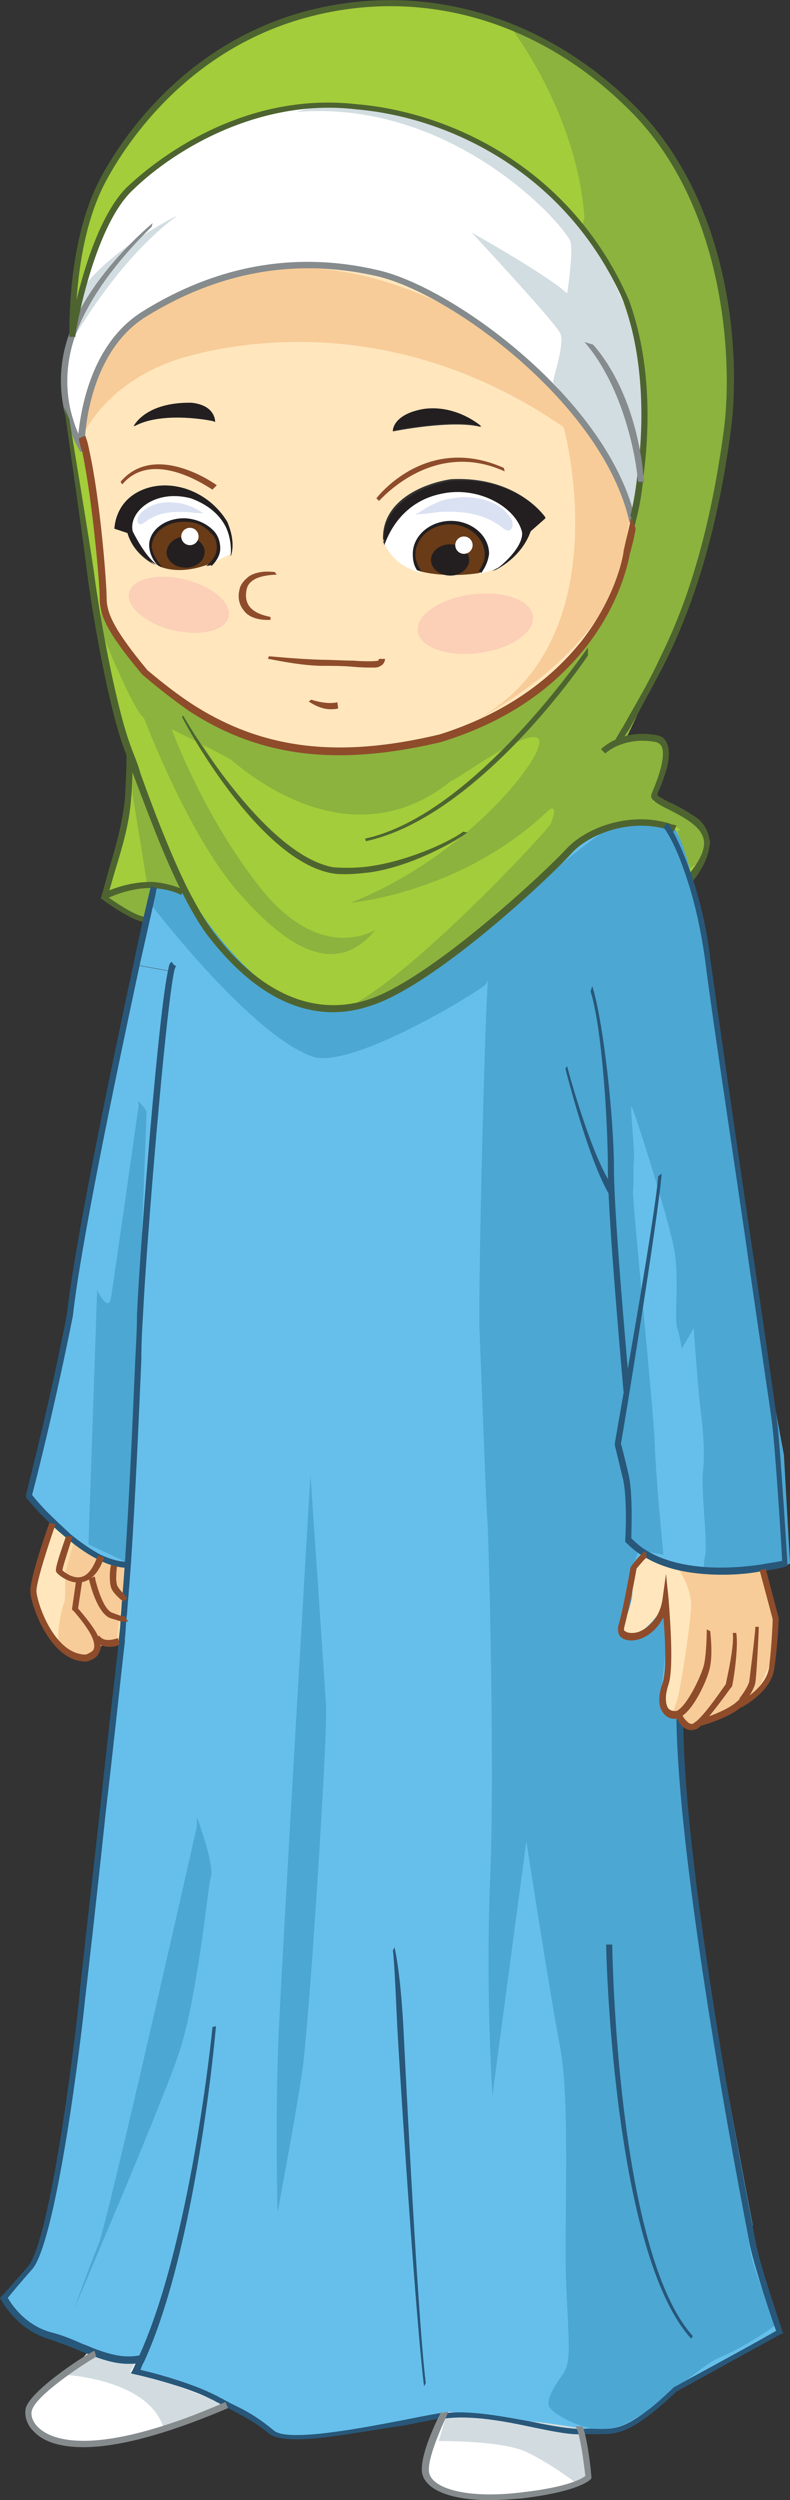 <?xml version="1.0" encoding="utf-8"?>
<!-- Generator: Adobe Illustrator 21.1.0, SVG Export Plug-In . SVG Version: 6.00 Build 0)  -->
<svg version="1.1" id="Layer_1" xmlns="http://www.w3.org/2000/svg" xmlns:xlink="http://www.w3.org/1999/xlink" x="0px" y="0px"
	 viewBox="0 0 91.1 288" style="enable-background:new 0 0 91.1 288;" xml:space="preserve">
<rect x="0" y="0" width="91.1" height="288" fill="#333333" stroke="none"/>
<style type="text/css">
	.st0{fill:#66BFEB;}
	.st1{fill:#FFE6BD;}
	.st2{fill:#A3CD3A;}
	.st3{fill:#FFFFFF;}
	.st4{fill:#231F20;}
	.st5{fill:#FFDEAB;}
	.st6{fill:#693B17;}
	.st7{fill:#F7CC98;}
	.st8{fill:#D2DDE1;}
	.st9{fill:#8CB33E;}
	.st10{fill:#4CA7D3;}
	.st11{fill:#D2DCE0;}
	.st12{fill:#868B8D;}
	.st13{fill:#8E4C2B;}
	.st14{fill:#4E6430;}
	.st15{fill:#285779;}
	.st16{fill:#868C8E;}
	.st17{fill:#DAE1F2;}
	.st18{fill:#FCCFB7;}
</style>
<g>
	<g>
		<g>
			<g id="XMLID_69_">
				<g>
					<g>
						<path class="st0" d="M74.6,179.1L74.6,179.1c-0.3,0-1.4,1.5-1.4,1.5s-0.8,4.7-1.5,6.8c-0.6,2.1,4.3,1.7,5.1-3.1
							c0,0,0.7,7.6,0,9.6c-0.7,2.1-0.3,3.5,1.1,3.6c0.1,0,0.2,0,0.4-0.1c0,0,0.1,0.2,0.3,0.5l-0.3,0.2c0.1,18.4,7.9,57.9,8.5,60.7
							c0.6,2.8,3,9.6,3,9.6s-6.2,3.4-12.1,6.6c-6.3,6-7.2,4.6-10.4,4.8c-0.1,0-0.1,0-0.2,0c-3.2,0.2-10.6-2.4-15.8-1.8
							c-0.2,0-0.4,0-0.5,0.1c-5.4,0.9-17.1,3.7-19.3,1.9c-1.8-1.4-3-2.1-5.1-3.1c-0.5-0.3-1.1-0.5-1.7-0.9c-3.2-1.6-9-2.9-9-2.9
							c0.2-0.4,0.4-0.9,0.6-1.3c-1.8,0.4-3.4,0-5.1-0.6c-1.7-0.6-3.4-1.5-5.2-2c-3.8-1-5.4-4.4-5.4-4.4s1.2-1.3,3.1-3.5
							c2.7-3.5,5.4-26.3,5.9-30.7c0.4-4.4,3.5-31.5,4.5-41.3c0-0.1,0-0.2,0-0.3c0.1-0.8,0.2-1.6,0.2-2.5c0.1-0.7,0.1-1.5,0.2-2.3
							c0.1-1.2,0.2-2.5,0.3-3.9c0.7-9.6,1.1-21.7,1.5-28.8c0.4-8.8,2.6-35,3.6-39.6l-3.9-0.7c1.1-5.3,2-8.9,2-8.9V102
							c1.1,0.1,2.2,0.3,3.3,0.8l0.3-0.1c0.9,1.8,1.9,3.5,2.8,4.8c3.8,5.1,10.1,10.6,18.2,8.1c7.3-2.3,20.7-14.9,23.1-17.5
							c2.3-2.5,7.1-4,11.3-2.9c0.2,0.3,1.4,2.2,2.6,5.7c0.8,2.4,1.7,5.6,2.2,9.7c1.5,10.6,7.3,49.8,7.8,53.2
							c0.4,3.4,1.2,16.5,1.2,16.5s-1,0.3-2.7,0.5C84.7,181.2,78.7,181.5,74.6,179.1z"/>
					</g>
					<g>
						<path class="st1" d="M85.3,196.3c-1.4,1.2-4.6,2.2-4.6,2.2l-0.1-0.1c-0.2,0.2-0.3,0.3-0.5,0.4c-0.8,0.5-1.4-0.3-1.7-0.8
							c-0.2-0.3-0.3-0.5-0.3-0.5c-0.1,0.1-0.2,0.1-0.4,0.1c-1.3-0.1-1.8-1.5-1.1-3.6c0.7-2.1,0-9.6,0-9.6c-0.7,4.8-5.7,5.1-5.1,3.1
							c0.6-2.1,1.5-6.8,1.5-6.8s1.2-1.5,1.4-1.5v0c4.2,2.4,10.1,2.1,13.4,1.6l0.1,0.6l1.3,5.1c0,0-0.1,2.9-0.4,5.6
							C88.6,194.7,85.3,196.4,85.3,196.3L85.3,196.3z"/>
					</g>
					<g>
						<path class="st2" d="M73.9,54.9c0.7-5.7,0.9-13.3-1.6-20.2c-6.6-14.9-20.2-21.4-31.1-22.4c-11.7-1.3-21.6,5.1-26.2,9.5
							c-4.6,4.5-6.6,16.6-6.6,16.6c0-2,0-11.2,3.5-17.7c3.9-7.3,11.6-16.1,23.8-19.2c12.2-3.1,26-0.3,37.2,11
							c11.2,11.2,12,29.1,10.9,36.9c-1.2,9.1-3.4,18.3-7.5,26.6c-1.2,2.5-2.6,4.8-3.9,7.2c-0.4,0.7-0.8,1.4-1.2,2l0.1,0.2
							c1.1-0.4,2.5-0.7,4.4-0.4c2.5,0.7-0.2,5.9-0.3,6.5c-0.1,0.6,3.3,1.8,4.9,3.1c1.5,1.3,2,3-0.4,6l-0.4,0.2
							c-1.2-3.5-2.4-5.4-2.6-5.7c-4.2-1.2-9,0.4-11.3,2.9c-2.5,2.7-15.8,15.2-23.1,17.5c-8.1,2.5-14.4-3-18.2-8.1
							c-1-1.3-1.9-3-2.8-4.8c-2.7-5.4-5.2-12.5-6.6-16.2c-1.9-4.9-3.8-16.3-4.3-20c-0.5-3.7-2.9-18.1-2.9-18.1l0.4,0
							c0.6,2.1,1.5,3.4,1.5,3.5l0.2,0c1.2,5.7,2,15.2,2,16.9c0,1.9,0.9,3.9,4.8,8.6c1.8,1.5,3.5,2.9,5.4,4.1l-0.7,1
							c0,0,8.7,16.3,17,17.8c1.4,0.2,2.8,0.1,4.3-0.1l-0.5-3.6c12.8-2.8,26-21.8,26-21.8l-0.9-0.7c4.1-5.2,4.8-10,4.9-10.3
							c0-0.2,0.4-1.5,0.9-3.6C73.3,58.7,73.6,56.9,73.9,54.9z"/>
					</g>
					<g>
						<path class="st3" d="M73.9,54.9c-0.3,2-0.6,3.8-0.9,5.2h0c-3-13.9-21.1-26.8-29.5-28.7c-11.3-2.6-20.5,0.8-26.8,4.8
							c-5.9,3.7-7,11.7-7.2,14.2c0.1,0.5,0.3,1,0.4,1.5l-0.2,0c-0.1-0.1-0.9-1.5-1.5-3.5c-0.7-2.5-1.1-6,0.3-9.9v0
							c0,0,2-12.2,6.6-16.6c4.6-4.5,14.5-10.9,26.2-9.5c10.9,1,24.6,7.5,31.1,22.4C74.8,41.6,74.6,49.2,73.9,54.9z"/>
					</g>
					<g>
						<g>
							<path class="st1" d="M56.7,65.8c0.3-0.1,3-1.2,4.3-4.2c0.2-0.5,0.2-0.5,0.2-0.5l1.7-1.5c0,0-3.2-4.8-10.9-4.4
								c-3.3,0.5-8.3,2.6-7.8,7.4c0.1,0,1.3-4.9,6.5-5.9c4.3-0.9,8.7,1.6,9.4,4.4C60.4,62.8,57.7,65.3,56.7,65.8z M26.6,64.1
								c0.1-0.3,0.6-1.6-0.4-4c-2.2-3.6-6.5-5-9.7-3.7c-3.2,1.3-3.3,4.5-3.3,4.5l1.5,0.5c0.7,2.5,3,3.6,3.2,3.7
								c-1.4-0.9-2.7-3.9-2.7-3.9c-0.6-2.3,2.4-5,6.7-3.8C27.2,59.2,26.6,63.5,26.6,64.1z M73,60.1L73,60.1
								c-0.4,2.1-0.8,3.5-0.8,3.6c-0.1,0.3-0.8,5.1-4.9,10.3c-3.2,4-8.3,8.3-16.6,10.9C37.3,88.1,29,86,22,81.4
								c-1.9-1.2-3.7-2.6-5.4-4.1c-3.9-4.7-4.8-6.6-4.8-8.6c0-1.7-0.8-11.2-2-16.9c-0.1-0.5-0.2-1-0.4-1.5
								c0.2-2.5,1.3-10.4,7.2-14.2c6.4-4,15.5-7.3,26.8-4.8C51.9,33.3,69.9,46.2,73,60.1z M45.3,49.7c0,0,6.9-1.4,10.2-0.5
								c0,0-2.8-2.6-6.6-2C45.3,47.8,45.3,49.7,45.3,49.7z M54.1,64.6c0-1-1-1.8-2.2-1.8c-1.2,0-2.2,0.8-2.2,1.8c0,1,1,1.7,2.3,1.7
								C53.1,66.3,54.1,65.6,54.1,64.6z M24.8,48.6c0,0,0.1-1.9-2.7-2.2c-5.4-0.1-6.7,2.7-6.7,2.7c3.5-1.8,9.1-0.6,9.1-0.6
								L24.8,48.6z M23.6,63.6c0-1-1-1.8-2.2-1.8c-1.2,0-2.2,0.8-2.2,1.8c0,1,1,1.8,2.2,1.8C22.6,65.4,23.6,64.6,23.6,63.6z"/>
						</g>
					</g>
					<g>
						<path class="st2" d="M67.3,74.1l0.9,0.7c0,0-13.1,19-26,21.8l0.5,3.6c-1.5,0.2-2.9,0.3-4.3,0.1c-8.4-1.5-17-17.8-17-17.8
							l0.7-1c7,4.5,15.4,6.7,28.7,3.5C59,82.3,64.1,78.1,67.3,74.1z"/>
					</g>
					<g>
						<path class="st3" d="M66.9,279.9c0.6,2,0.9,5.5,0.9,5.5s-1,1.3-7.7,2.1c-6.7,0.8-10.6-0.5-11.1-2.5c-0.4-1.6,1.4-5.5,2-6.8
							C56.4,277.4,63.7,280.1,66.9,279.9z"/>
					</g>
					<g>
						<path class="st4" d="M55.5,49.1c-3.3-0.9-10.2,0.5-10.2,0.5s0-1.9,3.6-2.5C52.7,46.6,55.5,49.1,55.5,49.1z"/>
					</g>
					<g>
						<path class="st3" d="M26.2,276.9l-0.1,0.1c-19.9,8.7-23.4,2.5-22.7,0.4c0.7-2.1,7.3-6.2,7.7-6.3v0c1.7,0.6,3.3,1,5.1,0.6
							c-0.2,0.5-0.4,0.9-0.6,1.3c0,0,5.7,1.3,9,2.9C25.2,276.4,25.7,276.7,26.2,276.9z"/>
					</g>
					<g>
						<path class="st4" d="M22.1,46.4c2.8,0.3,2.7,2.2,2.7,2.2l-0.2-0.1c0,0-5.6-1.3-9.1,0.6C15.5,49.1,16.7,46.3,22.1,46.4z"/>
					</g>
					<g>
						<path class="st2" d="M21.4,102.7l-0.3,0.1c-1.1-0.6-2.3-0.8-3.3-0.8c-3.2-0.2-5.8,1.3-5.8,1.3c0.9-3.7,2.4-7.5,2.7-11.3
							c0.1-1.8,0.2-3.7,0.2-5.5C16.3,90.2,18.7,97.3,21.4,102.7z"/>
					</g>
					<g>
						<path class="st0" d="M11.6,179.4c-1.3-0.6-2.5-1.5-3.6-2.4c-0.6-0.5-1.2-1.1-1.8-1.6c-1.7-1.6-2.8-3.1-2.8-3.1
							S6,162,8.1,151.6c1-8.6,5.2-28.7,7.7-40.4l3.9,0.7c-1,4.6-3.2,30.8-3.6,39.6c-0.3,7.1-0.8,19.2-1.5,28.8
							C13.7,180.2,12.6,179.9,11.6,179.4z"/>
					</g>
					<g>
						<path class="st5" d="M14.2,186.4c-0.1,0.9-0.1,1.7-0.2,2.5c0,0.1,0,0.2,0,0.3l-0.1,0c-1.9,0.6-2.4-0.3-2.5-0.4l-0.2,0.1
							c-0.3-0.8-1-1.9-2.2-3.2c-0.2-0.2-0.2-0.2-0.2-0.2l0.4-3.3l0-0.2c0.9,0,1.8-0.6,2.5-2.5c1,0.5,2.1,0.8,3.1,0.9
							c-0.1,1.4-0.2,2.7-0.3,3.9C14.3,184.9,14.3,185.7,14.2,186.4z"/>
					</g>
					<g>
						<path class="st1" d="M11.1,188.8c0.5,1.2,0,1.9-1.1,2.3c-3.9,0-6-6.1-6.1-7.7c-0.1-1.6,2.2-7.8,2.2-7.8l0.2-0.2
							c0.5,0.5,1.1,1.1,1.8,1.6c-0.2,0.5-1.2,3.6-1.1,3.9c0.1,0.2,1.1,1.1,2.2,1l0,0.2l-0.4,3.3c0,0,0,0,0.2,0.2
							C10.1,186.9,10.8,188,11.1,188.8z"/>
					</g>
					<g>
						<path class="st5" d="M11.6,179.4c-0.7,1.9-1.6,2.5-2.5,2.5c-1.1,0-2.1-0.8-2.2-1c-0.1-0.3,0.9-3.5,1.1-3.9
							C9.1,177.9,10.3,178.8,11.6,179.4z"/>
					</g>
					<g>
						<g>
							<g id="XMLID_70_">
								<g>
									<path class="st3" d="M60.3,61.1c0.1,1,0.1,1,0.1,1s-1.5,2.8-3.4,3.5c-0.4,0.1-1,0.3-1.7,0.5c0.6-0.6,0.9-1.3,0.9-2.2
										c0-2-1.9-3.5-4.2-3.5c-2.3,0-4.2,1.6-4.2,3.5c0,0.8,0.3,1.5,0.8,2.1c-1.9-0.5-3.6-1.6-4.4-3.7c0,0,1.4-5.9,8.4-5.8
										C58.1,56.6,60.2,60.1,60.3,61.1z"/>
									<path class="st6" d="M56.2,63.8c0,0.8-0.3,1.6-0.9,2.2c-1.8,0.3-4.6,0.4-6.9-0.2c-0.5-0.6-0.6-1.2-0.6-2
										c0-2,1.9-3.5,4.2-3.5C54.4,60.2,56.2,61.8,56.2,63.8z"/>
									<path class="st3" d="M22.1,57c5,2,4.5,6.8,4.5,6.8s0,0-0.2,0.1c-0.7,0.4-1.4,0.7-2.1,1c0.5-0.6,0.8-1.2,0.8-1.9
										c0-1.8-1.8-3.1-3.9-3.1c-2,0-3.9,1.1-3.9,2.9c0,0.9,0.4,1.7,1.1,2.4c-0.4-0.2-0.9-0.4-1.2-0.7c-1.7-1.2-2.5-3.3-2.5-3.3
										C14.9,57.4,19,56,22.1,57z"/>
									<path class="st6" d="M25.1,63c0,0.7-0.3,1.4-0.8,1.9c-2.5,1-4.4,0.9-5.8,0.4c-0.7-0.7-1.1-1.5-1.1-2.4
										c0-1.8,1.8-2.9,3.9-2.9C23.3,59.9,25.1,61.2,25.1,63z"/>
								</g>
							</g>
						</g>
					</g>
					<g>
						<path class="st4" d="M62.9,59.7l-1.7,1.5c0,0,0,0-0.2,0.5c-1.3,2.9-4,4-4.3,4.2c1-0.5,3.7-2.9,3.5-4.6
							c-0.7-2.9-5.1-5.4-9.4-4.4c-5.2,1.1-6.4,5.9-6.5,5.9c-0.5-4.7,4.5-6.9,7.8-7.4C59.8,54.9,62.9,59.7,62.9,59.7z"/>
					</g>
					<g>
						<ellipse class="st4" cx="51.9" cy="64.5" rx="2.2" ry="1.8"/>
					</g>
					<g>
						<path class="st4" d="M26.6,64.1c0.1-0.5,0.6-4.8-4.6-6.7c-4.2-1.1-7.2,1.6-6.7,3.8c0,0,1.5,3.1,2.9,3.9
							c-0.3-0.1-2.8-1.3-3.5-3.7l-1.5-0.5c0,0,0-3.2,3.3-4.5c3.2-1.3,7.5,0.1,9.7,3.7C27.2,62.4,26.7,63.8,26.6,64.1z"/>
					</g>
					<g>
						<path class="st4" d="M21.4,61.8c1.2,0,2.2,0.8,2.2,1.8c0,1-1,1.8-2.2,1.8c-1.2,0-2.2-0.8-2.2-1.8
							C19.3,62.6,20.2,61.8,21.4,61.8z"/>
					</g>
				</g>
			</g>
			<g>
				<g>
					<path class="st7" d="M9.7,49.9c0,0,2.7-6.1,11.4-8.7c8.7-2.5,26-4.3,43.9,8c0,0,6.7,24.4-10,33.7c0,0,15.1-7.5,17-19.1
						c0.7-4.8,0.7-4.8,0.7-4.8s-6.1-15.5-18.2-22.2c-12.1-6.7-23.7-8.1-34.4-2.4C9.6,40.1,9.8,46.1,9.7,49.9z"/>
				</g>
			</g>
			<g>
				<path class="st8" d="M63.8,44.1c-0.2-0.2,1.4-4.4,0.8-5.7C64,37.1,54.4,26.8,54.4,26.8s8.6,4.8,11,7c0,0,0.7-4.4,0.4-5.9
					c-0.3-1.5-13.2-16.5-31.6-15c0,0,6.2-2.7,19.4,2.6c10.7,6.5,11.5,8.1,13.5,10.6c2,2.4,6.8,11.7,7.2,17.2
					c0.3,5.5-0.6,14.4-0.9,15.2c-0.3,0.8-0.3,1.2-0.3,1.2S68.4,49.4,63.8,44.1z"/>
			</g>
			<g>
				<path class="st8" d="M8.6,38.7c-0.1,0.4,4.8-8.7,11.9-13.9c0,0-7.6,3.7-11.3,8.8C9.2,33.7,8.9,36.5,8.6,38.7z"/>
			</g>
			<g>
				<path class="st9" d="M11.7,72.7c0.1,0.4,3.7,9.2,4.9,10c0,0,5.1,13.5,10.9,20.1c5.8,6.6,11.3,9.8,15.8,4.3c0,0-6.1,4-13.1-4.6
					C23.4,94,19.8,84,19.8,84s5.9,2.9,6.8,3.5c1,0.7,13.4,12.2,25.5,2.4c0.2,0.2,8.8-6.2,10-4.8c1.2,1.5-8.1,13.6-21.7,18.9
					c0,0,12.9-1.1,22.9-10.7c1-0.7,0.5,0.9,0.2,1.6c-0.3,0.7-14.3,15.8-22.2,20.5c0,0,0.3,0.9,5.4-1.9c5-2.8,17.9-14.6,21.1-16.8
					c3.2-2.2,8.7-2,10-1.5c1.2,0.5,0.3,0.5,0.3,0.5l1.5,4.3c0,0,2.9-1.6,2.1-3.6c-0.8-2.1-4.8-4.1-5.5-4.1c-0.6,0-0.9,0.1-0.9,0.1
					s1.6-3.2,1.6-4.7c-0.1-1.5-0.3-3.5-4.8-2.4c0,0,7.8-16,10-26.9c2.3-10.9,3.2-23.7-1.6-34.6S65.2,5.6,58.7,2.9
					c0,0,7.8,9.8,8.7,22.2l-0.3,1c0,0,10.6,11.5,6.1,34.1c-2.4,13-11.4,22.1-21,24.3c-9.6,2.3-27.1,6.1-40.1-13.3
					c0.2,0.3-0.4-1-0.4-1S11.5,72,11.7,72.7z"/>
			</g>
			<g>
				<path class="st9" d="M16.9,106.2c0,0-5.2-2.3-4.4-2.9c0.8-0.7,4.5-1.2,4.5-1.2S15.4,92,15.3,91.7c-0.1-0.3,0.1-3.8,0.1-3.8
					l6.5,15.4l-4-1l-1,4.3"/>
			</g>
			<g>
				<path class="st10" d="M17.5,104.3c0,0,11.7,15.3,18.8,17.5c4.9,1.1,19.4-7.9,19.7-8.4c0.3-0.5,0.6-1,0.3-0.5
					c-0.3,0.5-1.2,36.1-1,40.5c0.2,4.4,0.8,21.4,0.9,21.6c0.1,0.3,0.9,28.8,0.3,41.9c-0.5,13.1,0.3,24.8,0.3,24.5
					c0-0.3,3.9-29.3,3.9-29.3s2.7,17.5,3.9,23.8c1.2,6.3,0.4,20.9,0.7,27.5c0.3,6.7,0.6,8.7-0.4,10.1c-1,1.4-1.9,2.9-1.6,3.7
					c0.3,0.8,4.8,3.6,8.1,2.3c3.6-1.3,9-6.8,11.5-7.9c2.5-1,6.8-3.7,6.9-4.2c0.1-0.4-0.3,0.2-0.4,0c-0.1-0.3-3.1-7.1-2.9-8.7
					c0.2-1.6,0.3-2.4,0.3-2.4s-5.7-29.4-6.8-40C78.8,206,78.6,199,78.6,199l-0.9-1.4c0,0-1.7-0.5-1.6-1.4c0.1-0.9,0.9-8.1,0.9-8.6
					c-0.1-0.5-0.4-2.6-0.4-2.6s-2.4,3.7-4,3.3c-1-0.3-1-0.3-1-0.3s1.2-3,1.3-4.2c0.1-1.1,0-3.2,0-3.2l0.8-2l2.8,0.5
					c0,0-0.9-9.3-1-12.8c-0.1-3.6-2.6-28.1-2.5-29c0.1-1,0-2.6,0.1-3.7c0.1-1.1-0.4-5.5-0.3-6.1c0.1-0.5,4.2,12.6,4.9,16.2
					c0.7,3.5,0,8.1,0.4,9.3c0.4,1.2,0.5,2.4,0.5,2.4l1.4-2.4c0,0,0.5,7.5,0.9,10.3c0.3,2.8,0.3,4.6,0.2,5.8c-0.2,1.2,0,3.9,0.1,5.3
					c0.1,1.4,0.3,4.2,0.1,4.9c-0.2,0.8-0.1,1.3-0.1,1.3s6.9,1.2,9.9-0.5l-0.7-12.5c0,0-1.5-8.1-2-10.5c-0.5-2.3-5.2-38.2-6-42.3
					c-0.8-4.2-2.6-17.1-4.8-19.6c0,0-4.4-1.6-8.1,0.7c-3.6,2.3-14.9,12.3-19,15.2c-4.2,2.9-10.6,7.3-16.9,4.2
					c-6.3-3.1-11.9-12.3-11.9-12.3l-3.4-1L17.5,104.3z"/>
			</g>
			<g>
				<path class="st10" d="M16,127.3c0,0-2.9,20.4-3.2,22.2c-0.3,1.8-1.6-0.9-1.6-0.9l-1,29.3l4.9,2.3c0,0,0.6-21.8,0.7-23.8
					c0.1-2,1.1-28,1.1-28.3c0-0.3-1-1.3-1-1.3"/>
			</g>
			<g>
				<path class="st10" d="M35.8,169.9c0,0-3.2,54.1-3.6,63.1c-0.5,9-0.2,21.9-0.2,21.9s2.3-12.2,2.9-16.7c0.7-4.5,2.9-38.2,2.7-41.6
					C37.4,193.2,35.8,169.9,35.8,169.9z"/>
			</g>
			<g>
				<path class="st10" d="M22.7,210.4c-0.2,0.9-10.2,45.2-11.3,48c-1.1,2.7-2.9,7.7-2.9,7.7s9.7-22.6,12-29.2
					c2.3-6.6,3.4-19.2,3.8-20.6c0.5-1.4-1.6-7-1.6-7"/>
			</g>
			<g>
				<path class="st7" d="M78,180.5c0.2,0,1.8,2.5,1.7,4.6c-0.1,2.2-1.3,10.1-1.7,11c-0.4,1-0.5,1.6-0.2,1.5c0.3,0,1.2,1.4,2,1.3
					c0.8-0.1,1.4-0.6,1.4-0.6s0.5,0.2,1.8-0.7c1.4-0.9,1.6-0.9,1.8-1c0.2-0.1,1.3,0,2.1-1.1c0.8-1.1,2.6-5.5,2.6-5.7
					c0-0.2,0-2.8,0-3.3c0-0.5-1.4-5.7-1.4-5.7s-6.8,0.6-9.8-0.6"/>
			</g>
			<g>
				<path class="st7" d="M8.5,177.7l-1,3.6c0,0,0.1,3-0.1,3.3c-0.2,0.3-1.3,4.8-0.2,5.5c1,0.7,2.5,1.1,3,1c0.5-0.1,1.8-1.9,1.8-1.9
					l1.4,0.1l1.1-9.2C14.6,180.2,9.4,178.8,8.5,177.7z"/>
			</g>
			<g>
				<path class="st11" d="M7.8,273.6c0.2,0,9.2,0.6,11,5.9l7-2.6c0,0-8.2-3.2-9.5-3.5c-1.3-0.2-1.3-0.2-1.3-0.2l0.8-1.3
					c0,0-3.2-0.1-4.3-0.4c-1.1-0.3-1.5-0.4-1.5-0.4L7.8,273.6z"/>
			</g>
			<g>
				<path class="st11" d="M51.6,277.8c-0.1,0.2-1,3.4-1,3.4s7.4-0.1,10.2,1.3c2.7,1.3,5.6,3.5,5.6,3.5l1.2-0.6l-0.8-5.7
					c0,0-4.1-0.7-6-0.8C58.9,278.8,51.6,277.8,51.6,277.8z"/>
			</g>
			<g>
				<g>
					<g>
						<path class="st12" d="M72.6,60.2c-3-13.6-20.7-26.5-29.2-28.4c-9.3-2.1-18.2-0.5-26.6,4.7c-5.6,3.5-6.8,10.9-7,13.9
							c0,0.5,0,0.7,0,0.7H9c0,0,0-0.3,0-0.8c0.3-3.1,1.5-10.7,7.4-14.4c8.5-5.3,17.6-7,27.1-4.8C52.2,33,70.3,46.2,73.3,60
							L72.6,60.2z"/>
					</g>
				</g>
				<g>
					<g>
						<g>
							<path class="st12" d="M8.7,38.6L8,38.4c2.5-6.9,9.5-12.6,9.6-12.7l-0.1,0.4C17.5,26.2,11.1,31.9,8.7,38.6z"/>
						</g>
					</g>
				</g>
				<g>
					<g>
						<path class="st12" d="M9.3,52.1c0,0-0.9-1.4-1.6-3.7C7,46.1,6.5,42.5,8,38.4l0.7,0.2c-1.4,3.9-1,7.4-0.3,9.6
							c0.6,2.1,1.5,3.4,1.5,3.4L9.3,52.1z"/>
					</g>
				</g>
				<g>
					<path class="st13" d="M72.7,60c-0.3,1.5-0.6,2.5-0.7,3.1c-0.1,0.3-0.1,0.5-0.1,0.5c-0.1,0.8-1,5.3-4.8,10.2
						c-3.9,4.9-9.4,8.6-16.4,10.8c-11.7,2.8-20.4,1.7-28.4-3.4c-1.7-1.1-3.4-2.4-5.3-4c-3.9-4.7-4.7-6.6-4.7-8.3
						c0-1.6-0.7-11.1-2-17c-0.1-0.5-0.2-1-0.4-1.5c0-0.1,0-0.1-0.1-0.2l-0.7,0.3l0,0.1c0.1,0.5,0.2,1,0.4,1.5c1.2,5.8,2,15.2,2,16.8
						c0,2,0.8,3.9,4.9,8.8c2,1.7,3.7,3,5.4,4.2c5.2,3.4,10.8,5.1,17.3,5.1c3.6,0,7.4-0.5,11.7-1.5c7.2-2.2,12.8-5.9,16.8-11
						c3.9-5,4.8-9.6,5-10.5c0-0.1,0-0.2,0.1-0.4c0.1-0.5,0.4-1.4,0.6-2.7c-0.1-0.4-0.3-0.8-0.5-1.2C72.7,59.7,72.7,59.9,72.7,60z"/>
					<path class="st14" d="M74.2,54.9c1-7.7,0.4-14.7-1.7-20.4C65.8,19.3,51.9,12.9,41.1,12c-14.2-1.6-24.5,7.7-26.5,9.6
						C10.1,26.1,8.1,37.9,8,38.4l0.7,0.1c0-0.1,2-12.1,6.5-16.5c5.2-5.1,15.1-10.7,25.9-9.4c10.6,0.9,24.2,7.2,30.8,22.1
						c2.5,7,2.3,14.7,1.6,20c-0.2,1.9-0.5,3.5-0.8,4.7c0.2,0.4,0.3,0.8,0.5,1.2c0-0.2,0.1-0.3,0.1-0.5C73.6,59,74,57.2,74.2,54.9z"
						/>
				</g>
				<g>
					<path class="st14" d="M71.6,85.5L71,85.1c0.3-0.4,0.5-0.9,0.8-1.3l0.9-1.6c1.2-2.1,2.4-4.2,3.4-6.4c3.6-7.2,6-15.9,7.4-26.5
						c1-7.9,0.1-25.7-10.9-36.6C62.4,2.5,48.9-1.5,35.8,1.9c-14,3.6-21.2,14.5-23.6,19c-3.5,6.5-3.5,15.8-3.5,17.5v0.4H8v-0.4
						c0-1.8,0-11.2,3.6-17.9C14,16,21.3,4.9,35.6,1.2c13.4-3.4,27.1,0.6,37.6,11c11.2,11.2,12.2,28.7,11.1,37.2
						c-1.4,10.7-3.9,19.4-7.5,26.7c-1.1,2.2-2.3,4.3-3.4,6.4l-0.9,1.6C72.1,84.6,71.9,85.1,71.6,85.5z"/>
				</g>
				<g>
					<path class="st14" d="M79.9,101.5l-0.3-1c2.3-2.9,1.8-4.3,0.4-5.5c-0.7-0.6-1.8-1.2-2.8-1.7c-1.6-0.8-2.2-1.2-2.1-1.7
						c0-0.1,0.1-0.3,0.3-0.8c0.5-1.2,1.4-3.7,0.9-4.8c-0.1-0.2-0.3-0.4-0.6-0.5c-1.4-0.3-2.9-0.2-4.2,0.3c-1.1,0.4-1.7,1-1.7,1
						l-0.5-0.5c0,0,0.7-0.7,1.9-1.2c1.4-0.6,3-0.7,4.6-0.4c0.5,0.1,0.9,0.4,1.1,0.9c0.7,1.4-0.3,4-0.9,5.4c-0.1,0.2-0.2,0.5-0.2,0.6
						c0.2,0.2,1.1,0.7,1.8,1c1,0.5,2.2,1.2,3,1.8C82.5,96.2,82.1,98.7,79.9,101.5z"/>
				</g>
				<g>
					<path class="st14" d="M38.4,116.6c-6.3,0-11.2-4.6-14.5-8.9c-0.9-1.2-1.9-2.9-2.9-4.9c-2.2-4.3-4.1-9.6-5.6-13.5
						c-0.4-1-0.7-2-1-2.8c-1.9-4.9-3.8-16.2-4.3-20.1C9.7,62.9,7.4,47,7.4,46.9L8,48.3c0,0.1,2.4,14.4,2.9,18.1
						c0.5,3.9,2.4,15,4.3,19.9c0.3,0.8,0.7,1.7,1,2.8c1.4,3.9,3.4,9.2,5.5,13.4c1,1.9,1.9,3.5,2.8,4.7c3.7,5,9.9,10.4,17.8,8
						c7.1-2.2,20.3-14.5,23-17.4c2.2-2.4,7.1-4.3,11.7-3l0.3,0.1c0.2,0.1,0.5,0.1,0.7,0.2l-0.3,0.7c-0.2-0.1-0.4-0.1-0.6-0.2
						l-0.3-0.1c-4.3-1.2-8.9,0.6-10.9,2.8c-2.7,3-16,15.4-23.3,17.6C41.1,116.4,39.7,116.6,38.4,116.6z"/>
				</g>
				<g>
					<path class="st14" d="M16.5,106.2c-1.6-0.3-4.6-2.5-4.7-2.6l-0.2-0.1l0.1-0.2c0.3-1.1,0.6-2.2,0.9-3.3c0.8-2.6,1.5-5.2,1.8-7.9
						c0.1-1.8,0.2-3.7,0.2-5.5l0.7,0c0,1.9,0,3.7-0.2,5.6c-0.2,2.7-1,5.4-1.8,8c-0.3,1-0.6,2.1-0.9,3.1c0.7,0.5,3,2.1,4.2,2.3
						L16.5,106.2z"/>
				</g>
				<g>
					<path class="st14" d="M12.1,103.6l-0.4-0.6c0.1-0.1,2.8-1.5,6-1.4c1.2,0.1,2.4,0.4,3.5,0.9l-0.3,0.6c-1-0.5-2-0.7-3.2-0.8
						C14.7,102.2,12.2,103.6,12.1,103.6z"/>
				</g>
				<g>
					<path class="st14" d="M39.9,100.7c-0.5,0-1.1,0-1.6-0.1c-8.5-1.5-17-17.3-17.3-18l0.1-0.2c0.1,0.2,9.2,16,17.3,17.5
						c1.2,0.1,2.7,0.1,4.2-0.1c4.9-0.7,9.7-3.1,10.8-4l0.5,0.1c-1.2,0.9-6.3,3.9-11.3,4.6C41.7,100.6,40.8,100.7,39.9,100.7z"/>
				</g>
				<g>
					<path class="st14" d="M42.2,96.9l-0.1-0.3c12.6-2.7,25.5-21.8,25.7-22l0,0.9C67.3,76.3,55.1,94.1,42.2,96.9z"/>
				</g>
				<g>
					<path class="st12" d="M73.6,55.5l-0.1-0.6c-0.1-1.5-1.4-10.1-6.1-15.5l1,0.3c4.8,5.5,5.7,13.6,5.8,15.2l0.1,0.6L73.6,55.5z"/>
				</g>
				<g>
					<path class="st13" d="M31.2,71.4c-0.1,0-2.2,0.2-3.1-1.1c-0.5-0.6-0.7-1.4-0.5-2.3c0.1-0.7,0.6-1.2,1.1-1.6
						c1.2-0.8,2.9-0.5,3-0.5l0.2,0.3c0,0-1.9,0-2.8,0.7c-0.4,0.3-0.6,0.6-0.7,1.2c-0.1,0.7,0,1.3,0.4,1.8c0.8,1,2.4,1.1,2.4,1.2
						L31.2,71.4z"/>
				</g>
				<g>
					<path class="st13" d="M43.7,57.7l-0.3-0.3c0.1-0.1,5.7-7.5,14.7-3.5l0.1,0.4C49.8,50.5,43.8,57.7,43.7,57.7z"/>
				</g>
				<g>
					<path class="st13" d="M24.5,56.4c-0.1,0-6.8-4.9-10.4-0.6l-0.2-0.3c4-4.7,11,0.3,11.1,0.4L24.5,56.4z"/>
				</g>
				<g>
					<path class="st13" d="M42.9,76.9c-0.5,0-1.2,0-2.3-0.1c-1.1-0.1-2.4-0.1-3.7-0.1c-2.9-0.1-5.7-0.8-6-0.8l0.1-0.3
						c0.2,0,3,0.3,6,0.4c1.2,0,2.5,0.1,3.7,0.1c1.2,0.1,2.6,0.1,2.9,0c0.1-0.1,0.1-0.2,0.1-0.2l0.7,0c0,0.2-0.1,0.6-0.5,0.8
						C43.6,76.9,43.4,76.9,42.9,76.9z"/>
				</g>
				<g>
					<path class="st13" d="M38.1,81.7c-1.3,0-2.5-0.9-2.5-0.9l0.3-0.2c0,0,1.7,0.6,3,0.3l0.1,0.7C38.7,81.7,38.4,81.7,38.1,81.7z"/>
				</g>
				<g>
					<path class="st4" d="M55.5,66l-0.3-0.2c0.4-0.6,0.7-1.2,0.7-1.9c0-1.9-1.8-3.5-4-3.5c-2.2,0-4,1.6-4,3.5c0,0.6,0.3,1.4,0.7,1.9
						l-0.5-0.1c-0.4-0.6-0.5-1.2-0.5-1.9c0-2.1,2-3.8,4.4-3.8c2.4,0,4.4,1.7,4.4,3.8C56.3,64.6,56,65.3,55.5,66z"/>
				</g>
				<g>
					<path class="st4" d="M25,63.1c0,0.8-0.5,1.5-1.2,2.1l0,0c0.2,0,0.4-0.1,0.6-0.1c0,0-0.1,0.1,0,0.1c0.6-0.6,1-1.3,1-2
						c0-0.7-0.2-1.5-0.8-2.1c-0.8-0.8-1.9-1.3-3.2-1.4c-0.1,0-0.1,0-0.2,0c-2.2,0-4,1.4-4,3.1c0,0.8,0.4,1.8,1.1,2.4l0.4,0.1
						c-0.6-0.6-1.2-1.7-1.2-2.4c0.1-1.6,1.7-2.8,3.7-2.8c0.1,0,0.1,0,0.2,0c1.2,0,2.2,0.5,2.9,1.3C24.8,61.8,25,62.4,25,63.1z"/>
				</g>
				<g>
					<path class="st15" d="M15,180.6h-0.3c-1,0-2.1-0.3-3.3-0.9c-1.2-0.6-2.4-1.4-3.7-2.5c-0.6-0.5-1.2-1-1.8-1.6
						c-1.7-1.6-2.8-3-2.9-3.1L3,172.4l0-0.2c0-0.1,2.7-10.4,4.7-20.7c0.9-8.1,4.7-26.5,7.7-40.5c1.1-5.3,2-8.9,2-8.9l0.7,0.2
						c0,0-0.8,3.6-2,8.9c-3,14-6.8,32.3-7.7,40.4c-1.9,9.6-4.3,19.2-4.7,20.6c0.3,0.4,1.3,1.6,2.7,2.9c0.6,0.6,1.2,1.1,1.7,1.6
						c1.2,1,2.4,1.8,3.5,2.4c1.1,0.5,2.1,0.8,3,0.8H15V180.6z"/>
				</g>
				<g>
					<path class="st15" d="M83.4,181.4c-3,0-6.3-0.4-9-2c-0.9-0.5-1.6-1.1-2.2-1.7l-0.1-0.1l0-0.2c0,0,0.3-4.8-0.3-7.2
						c-0.6-2.5-0.9-3.7-0.9-3.7l0-0.1l0-0.1c0-0.3,4.6-25.6,5-30.8l0.4-0.3c-0.4,5.1-4.4,29.6-4.7,31.1c0.1,0.3,0.4,1.5,0.9,3.6
						c0.5,2.3,0.3,6.4,0.3,7.3c0.6,0.6,1.2,1.1,1.9,1.5c4.1,2.4,10,2,13.2,1.5c1.1-0.2,1.9-0.3,2.3-0.4c-0.1-2-0.8-13.1-1.2-16.1
						c-0.2-1.6-1.6-10.8-3.1-21.4c-1.8-12.3-3.9-26.1-4.6-31.8c-0.5-3.5-1.2-6.7-2.2-9.6c-1.2-3.7-2.4-5.4-2.6-5.6l0.5-0.5l0.1,0.1
						c0.1,0.2,1.3,2,2.6,5.8c1,2.9,1.8,6.2,2.2,9.7c0.8,5.7,2.8,19.6,4.6,31.8c1.6,10.6,2.9,19.8,3.1,21.4
						c0.4,3.3,1.2,16.3,1.2,16.5l0,0.3l-0.3,0.1c0,0-1.1,0.3-2.7,0.5C86.8,181.2,85.2,181.4,83.4,181.4z"/>
				</g>
				<g>
					<path class="st15" d="M71.9,160.3c0-0.2-1.8-19.8-1.8-25.5c0-5.8-0.7-16.5-2-20.6l0.2-0.6c1.3,4.1,2.5,15.3,2.5,21.1
						c0,5.7,1.8,25.2,1.8,25.4L71.9,160.3z"/>
				</g>
				<g>
					<path class="st15" d="M70.5,138c-2.5-3.8-5.2-14.5-5.3-14.9l0.2-0.3c0,0.1,2.6,9.8,5,13.5L70.5,138z"/>
				</g>
				<g>
					<path class="st15" d="M14.8,272.3c-1.4,0-2.7-0.4-3.8-0.8c-0.6-0.2-1.2-0.5-1.8-0.7c-1.1-0.5-2.3-0.9-3.4-1.3
						c-3.9-1.1-5.6-4.5-5.7-4.6L0,264.7l0.2-0.2c0,0,1.2-1.3,3.1-3.5c2.5-3.3,5.2-24.7,5.8-30.5c0.2-2.4,1.3-11.8,2.4-21.7
						c0.8-7.6,1.7-15.3,2.2-19.7c0-0.1,0-0.1,0-0.1c0-0.1,0-0.1,0-0.2c0.1-0.8,0.2-1.6,0.2-2.5c0.1-0.7,0.1-1.5,0.2-2.3
						c0.1-1.2,0.2-2.5,0.3-3.9c0.5-7.5,0.9-16.4,1.2-23.5c0.1-1.9,0.2-3.7,0.2-5.3c0.4-8.5,2.5-34.9,3.6-39.6
						c0.1-0.6,0.2-0.8,0.4-0.9l0.4,0.6l-0.2-0.3l0.3,0.2c0,0-0.1,0.1-0.2,0.5c-1,4.6-3.2,31.2-3.6,39.5c-0.1,1.6-0.2,3.3-0.2,5.3
						c-0.3,7.1-0.7,16-1.2,23.5c-0.1,1.4-0.2,2.7-0.3,3.9c-0.1,0.8-0.1,1.6-0.2,2.3c-0.1,0.9-0.1,1.7-0.2,2.5c0,0.1,0,0.1,0,0.1
						c0,0.1,0,0.1,0,0.2c-0.5,4.3-1.3,12-2.2,19.6c-1,9.5-2.1,19.2-2.4,21.7c-0.4,4.1-3.2,27.2-6,30.9c-1.5,1.7-2.5,2.9-2.9,3.4
						c0.4,0.7,2,3.2,5.1,4c1.2,0.3,2.4,0.8,3.5,1.3c0.6,0.2,1.2,0.5,1.8,0.7c1.4,0.5,3.1,1,4.9,0.6c0.2,0,0.3-0.1,0.5-0.1l-0.4,0.7
						c-0.2,0.1,0.2,0.1,0,0.2C15.8,272.3,15.3,272.3,14.8,272.3z"/>
				</g>
				<g>
					<path class="st15" d="M34.2,281c-1.4,0-2.5-0.2-3.1-0.6c-1.7-1.4-2.9-2-5-3.1c-0.3-0.2-0.6-0.3-0.9-0.5
						c-0.3-0.1-0.5-0.3-0.8-0.4c-3.1-1.6-8.8-2.9-8.9-2.9l-0.4-0.1l0.2-0.4c0.2-0.4,0.4-0.9,0.6-1.3c6.1-13.1,8.6-38,8.6-38.2
						l0.4-0.1c0,0.3-2.2,25.4-8.3,38.7c-0.2,0.3-0.3,0.6-0.4,0.9c1.4,0.3,5.9,1.5,8.6,2.9c0.3,0.1,0.5,0.3,0.8,0.4
						c0.3,0.2,0.6,0.3,0.9,0.5c2.1,1,3.3,1.7,5.1,3.2c1.6,1.3,9.6-0.2,14.8-1.2c1.5-0.3,3-0.6,4.2-0.8l0.2,0c0.1,0,0.3,0,0.4,0
						c3.1-0.4,6.9,0.4,10.3,1c2.3,0.5,4.3,0.8,5.6,0.8l0.2,0.4l0-0.4l0.1,0c0.6-0.1,1.1,0,1.7,0c2,0,3.5,0.1,8.5-4.7l0.1-0.1
						c5.2-2.8,10.6-5.8,11.8-6.5c-0.5-1.3-2.3-6.8-2.9-9.3c-0.1-0.4-8.4-42.3-8.6-61.4l0.8,0.6c0.1,19,8.4,60.2,8.5,60.6
						c0.6,2.7,2.9,9.4,2.9,9.5l0.1,0.3l-0.3,0.1c0,0-6.2,3.4-12,6.6c-5.2,4.9-6.8,4.9-9,4.9c-0.5,0-1,0-1.6,0c-0.1,0-0.2,0-0.3,0
						c-1.3,0.1-3.3-0.3-5.7-0.8c-3.3-0.7-7-1.4-10.1-1c-0.1,0-0.2,0-0.4,0l-0.2,0c-1.1,0.2-2.6,0.5-4.1,0.8
						C42.3,280,37.4,281,34.2,281z"/>
				</g>
				<g>
					<path class="st15" d="M48.9,274.9c-0.8-6.3-2.4-29.4-3.1-41.6c-0.2-4.6-0.4-8.3-0.5-8.6l0.2-0.4c0,0.2,0.6,2.1,1,8.9
						c0.6,12.2,1.8,35,2.6,41.3L48.9,274.9z"/>
				</g>
				<g>
					<path class="st15" d="M79.7,269.4c-8.9-9.8-9.8-43.9-9.8-45.4l0.7,0c0,0.4,0.5,35.4,9.3,45.1L79.7,269.4z"/>
				</g>
				<g>
					<g>
						<path class="st13" d="M9,182.3c-1.2,0-2.3-0.9-2.5-1.2c-0.1-0.2-0.2-0.4,1.1-4.1l0.1-0.1l0,0c0,0,0,0,0,0.1h0.7l-0.1,0.2l0,0
							c-0.9,2.8-1.1,3.5-1.1,3.7c0.2,0.2,1,0.8,1.8,0.8c1.2,0,1.8-1.3,2.2-2.3c0-0.1,0.1-0.1,0.1-0.2l0.7,0.2c0,0.1,0,0.2-0.1,0.3
							C11.1,181.8,9.9,182.3,9,182.3C9,182.3,9,182.3,9,182.3z"/>
					</g>
				</g>
				<g>
					<g>
						<path class="st13" d="M9.9,191.4c-4.1,0-6.3-6.4-6.4-8c-0.1-1.6,2.1-7.7,2.2-8l0.7,0.2c-0.6,1.7-2.2,6.5-2.2,7.7
							c0.1,1.5,2.1,7.3,5.7,7.3c0.5-0.2,0.8-0.4,0.9-0.6c0.1-0.3,0.1-0.7-0.1-1.2c-0.3-0.8-1-1.8-2.1-3.1l-0.3-0.3l0.5-3.5l0.7,0.1
							L9,185.3l0.1,0.1c1.2,1.4,2,2.5,2.3,3.3c0.3,0.7,0.3,1.2,0,1.7c-0.2,0.5-0.7,0.8-1.4,1L9.9,191.4
							C10,191.4,9.9,191.4,9.9,191.4z"/>
					</g>
				</g>
				<g>
					<g>
						<path class="st13" d="M12.6,189.7c-1,0-1.4-0.5-1.6-0.7l0.4-0.6c0,0,0.1,0.1,0.1,0.1c0.2,0.2,0.6,0.7,2.1,0.2l0.2,0.7
							C13.4,189.7,13,189.7,12.6,189.7z"/>
					</g>
				</g>
				<g>
					<path class="st13" d="M14.4,186.8c-0.1,0-0.1,0-0.2,0c-0.3,0-0.8-0.2-1.5-0.4c-1.2-0.5-2-2.7-2.4-4.3c0-0.1-0.1-0.2-0.1-0.2
						l0.7-0.3c0,0,0.1,0.2,0.1,0.4c0.6,2.3,1.3,3.6,2,3.8c0.8,0.3,1.1,0.4,1.3,0.4c0.1,0,0.2,0,0.2,0l0,0.2l0.3,0.4
						C14.6,186.8,14.5,186.8,14.4,186.8z"/>
				</g>
				<g>
					<g>
						<path class="st13" d="M14.2,184.5L14.2,184.5c-0.2-0.2-0.9-0.7-1.3-1.4c-0.4-0.8-0.2-2.6-0.1-2.8l0.7,0.1
							c-0.1,0.7-0.2,2,0.1,2.4c0.3,0.5,0.9,1,1,1.2l0.1,0.1L14.2,184.5z"/>
					</g>
				</g>
				<g>
					<g>
						<path class="st13" d="M77.8,198c-0.6,0-1.1-0.3-1.4-0.8c-0.5-0.7-0.5-1.9,0-3.3c0.5-1.4,0.3-5.3,0.1-7.6
							c-0.7,1.4-1.8,2.2-2.7,2.5c-0.9,0.3-1.7,0.2-2.2-0.2c-0.3-0.3-0.4-0.8-0.3-1.3c0.6-2,1.4-6.7,1.4-6.7l0.1-0.2
							c1.3-1.7,1.6-1.7,1.7-1.7v0.4l0.1,0.3c-0.2,0.1-0.7,0.7-1.2,1.3c-0.1,0.7-0.9,4.8-1.4,6.7c-0.1,0.4,0,0.5,0.1,0.5
							c0.2,0.2,0.8,0.3,1.5,0.1c1.1-0.4,2.5-1.6,2.8-3.8l0.4-2.9l0.3,2.9c0,0.3,0.7,7.7,0,9.8c-0.4,1.2-0.4,2.1-0.1,2.7
							c0.2,0.3,0.5,0.4,0.8,0.4c0,0,0.1,0,0.2,0c1.2-0.5,2.9-4.1,3.2-5.4c0.3-1.5,0.3-4,0.3-4l0.4,0.2c0,0.1,0.3,2.4,0,4
							c-0.2,1.4-2,5.3-3.5,5.9C78.2,197.9,78,198,77.8,198z"/>
					</g>
				</g>
				<g>
					<g>
						<path class="st13" d="M79.7,199.3c-0.4,0-1-0.2-1.5-1.1c-0.2-0.3-0.3-0.5-0.3-0.5l0.7-0.3c0,0,0.1,0.2,0.2,0.4
							c0.7,1,1.1,0.8,1.2,0.7c0.1-0.1,0.3-0.2,0.4-0.3c1.2-1.1,3-3.8,3.3-4.2c0.1-0.6,1-4.3,0.8-5.9l0.4,0c0.3,1.8-0.4,6-0.5,6.2
							l-0.1,0.1c-0.1,0.1-2.2,3.1-3.5,4.4c-0.2,0.2-0.3,0.3-0.5,0.4C80.2,199.2,80,199.3,79.7,199.3z"/>
					</g>
				</g>
				<g>
					<g>
						<path class="st13" d="M80.8,198.8l-0.2-0.7c0,0,3.1-0.9,4.4-2.1c0.1-0.1,0.3-0.2,0.3-0.4c1-1.3,1.1-1.9,1.1-1.9
							c0,0,0.7-5.5,0.7-6.3l0.4,0c0,0.8-0.3,6.2-0.4,6.4c0,0.1-0.1,0.8-1.2,2.3c-0.1,0.2-0.2,0.3-0.4,0.5
							C84.1,197.9,80.9,198.8,80.8,198.8z"/>
					</g>
				</g>
				<g>
					<g>
						<path class="st13" d="M85.5,196.7l-0.3-0.6c0,0,3.2-1.6,3.5-4.1c0.3-2.5,0.4-5.1,0.4-5.5l-1.5-5.6l0.7-0.2l1.5,5.7l0,0.1
							c0,0-0.1,2.9-0.5,5.6C89,194.9,85.6,196.6,85.5,196.7z"/>
					</g>
				</g>
				<g>
					<path class="st16" d="M9.6,281.9c-3,0-4.7-0.8-5.6-1.7c-1.1-1-1.2-2.2-1-2.9c0.8-2.2,7.4-6.4,7.9-6.5l0.2,0.7l-0.1-0.3l0.1,0.3
						c-0.5,0.2-6.8,4.2-7.4,6.1c-0.2,0.5,0,1.4,0.8,2.1c1.4,1.3,6.3,3.6,21.5-3l0.3,0.7C18.3,280.8,13.1,281.9,9.6,281.9z"/>
				</g>
				<g>
					<path class="st16" d="M56.5,288c-4.4,0-7.3-1.1-7.8-3c-0.4-1.7,1.3-5.5,2.1-7c0.1-0.3-0.1,0-0.1,0l1-0.2c0,0-0.1,0.2-0.2,0.5
						c-1.1,2.4-2.3,5.4-2,6.6c0.4,1.7,4.2,3,10.7,2.2c5.3-0.6,7-1.6,7.3-1.9c-0.1-0.7-0.4-3.6-0.9-5.2l-0.1-0.2
						c0-0.1-0.1-0.2-0.1-0.3l0.7,0c0,0.1,0-0.1,0.1,0.1l0.1,0.2c0.6,2,0.9,5.4,0.9,5.6l0,0.1l-0.1,0.1c-0.1,0.1-1.3,1.4-7.9,2.2
						C58.9,287.9,57.6,288,56.5,288z"/>
				</g>
			</g>
			<circle class="st3" cx="21.9" cy="61.8" r="1"/>
			<circle class="st3" cx="53.5" cy="62.8" r="1"/>
		</g>
		<path class="st17" d="M47.8,59.4c0.4-0.2,0.8-0.2,1.2-0.2c0.5-0.1,1-0.1,1.4-0.2c2.7-0.2,5.2,0.1,7.3,1.6c0.2,0.2,0.6,0.5,0.9,0.5
			c0.6,0,0.6-0.9,0.4-1.2c-1-2-3.8-2.8-6.1-2.6c-0.8,0.1-1.6,0.2-2.3,0.5C49.6,58.2,48.6,58.8,47.8,59.4z"/>
		<path class="st17" d="M23.5,59.2c-0.2-0.1-0.6-0.1-0.8-0.1c-0.3,0-0.6-0.1-1-0.1c-1.8-0.1-3.5,0-4.9,1.1c-0.2,0.1-0.4,0.3-0.6,0.3
			c-0.4,0-0.4-0.6-0.3-0.8c0.7-1.3,2.6-1.9,4.1-1.7c0.5,0,1.1,0.1,1.6,0.3C22.3,58.4,23,58.8,23.5,59.2z"/>
		<ellipse transform="matrix(0.991 -0.132 0.132 0.991 -8.979 7.828)" class="st18" cx="54.8" cy="71.9" rx="6.7" ry="3.4"/>
		<ellipse transform="matrix(0.238 -0.971 0.971 0.238 -51.956 73.084)" class="st18" cx="20.6" cy="69.7" rx="3" ry="5.9"/>
	</g>
</g>
</svg>
